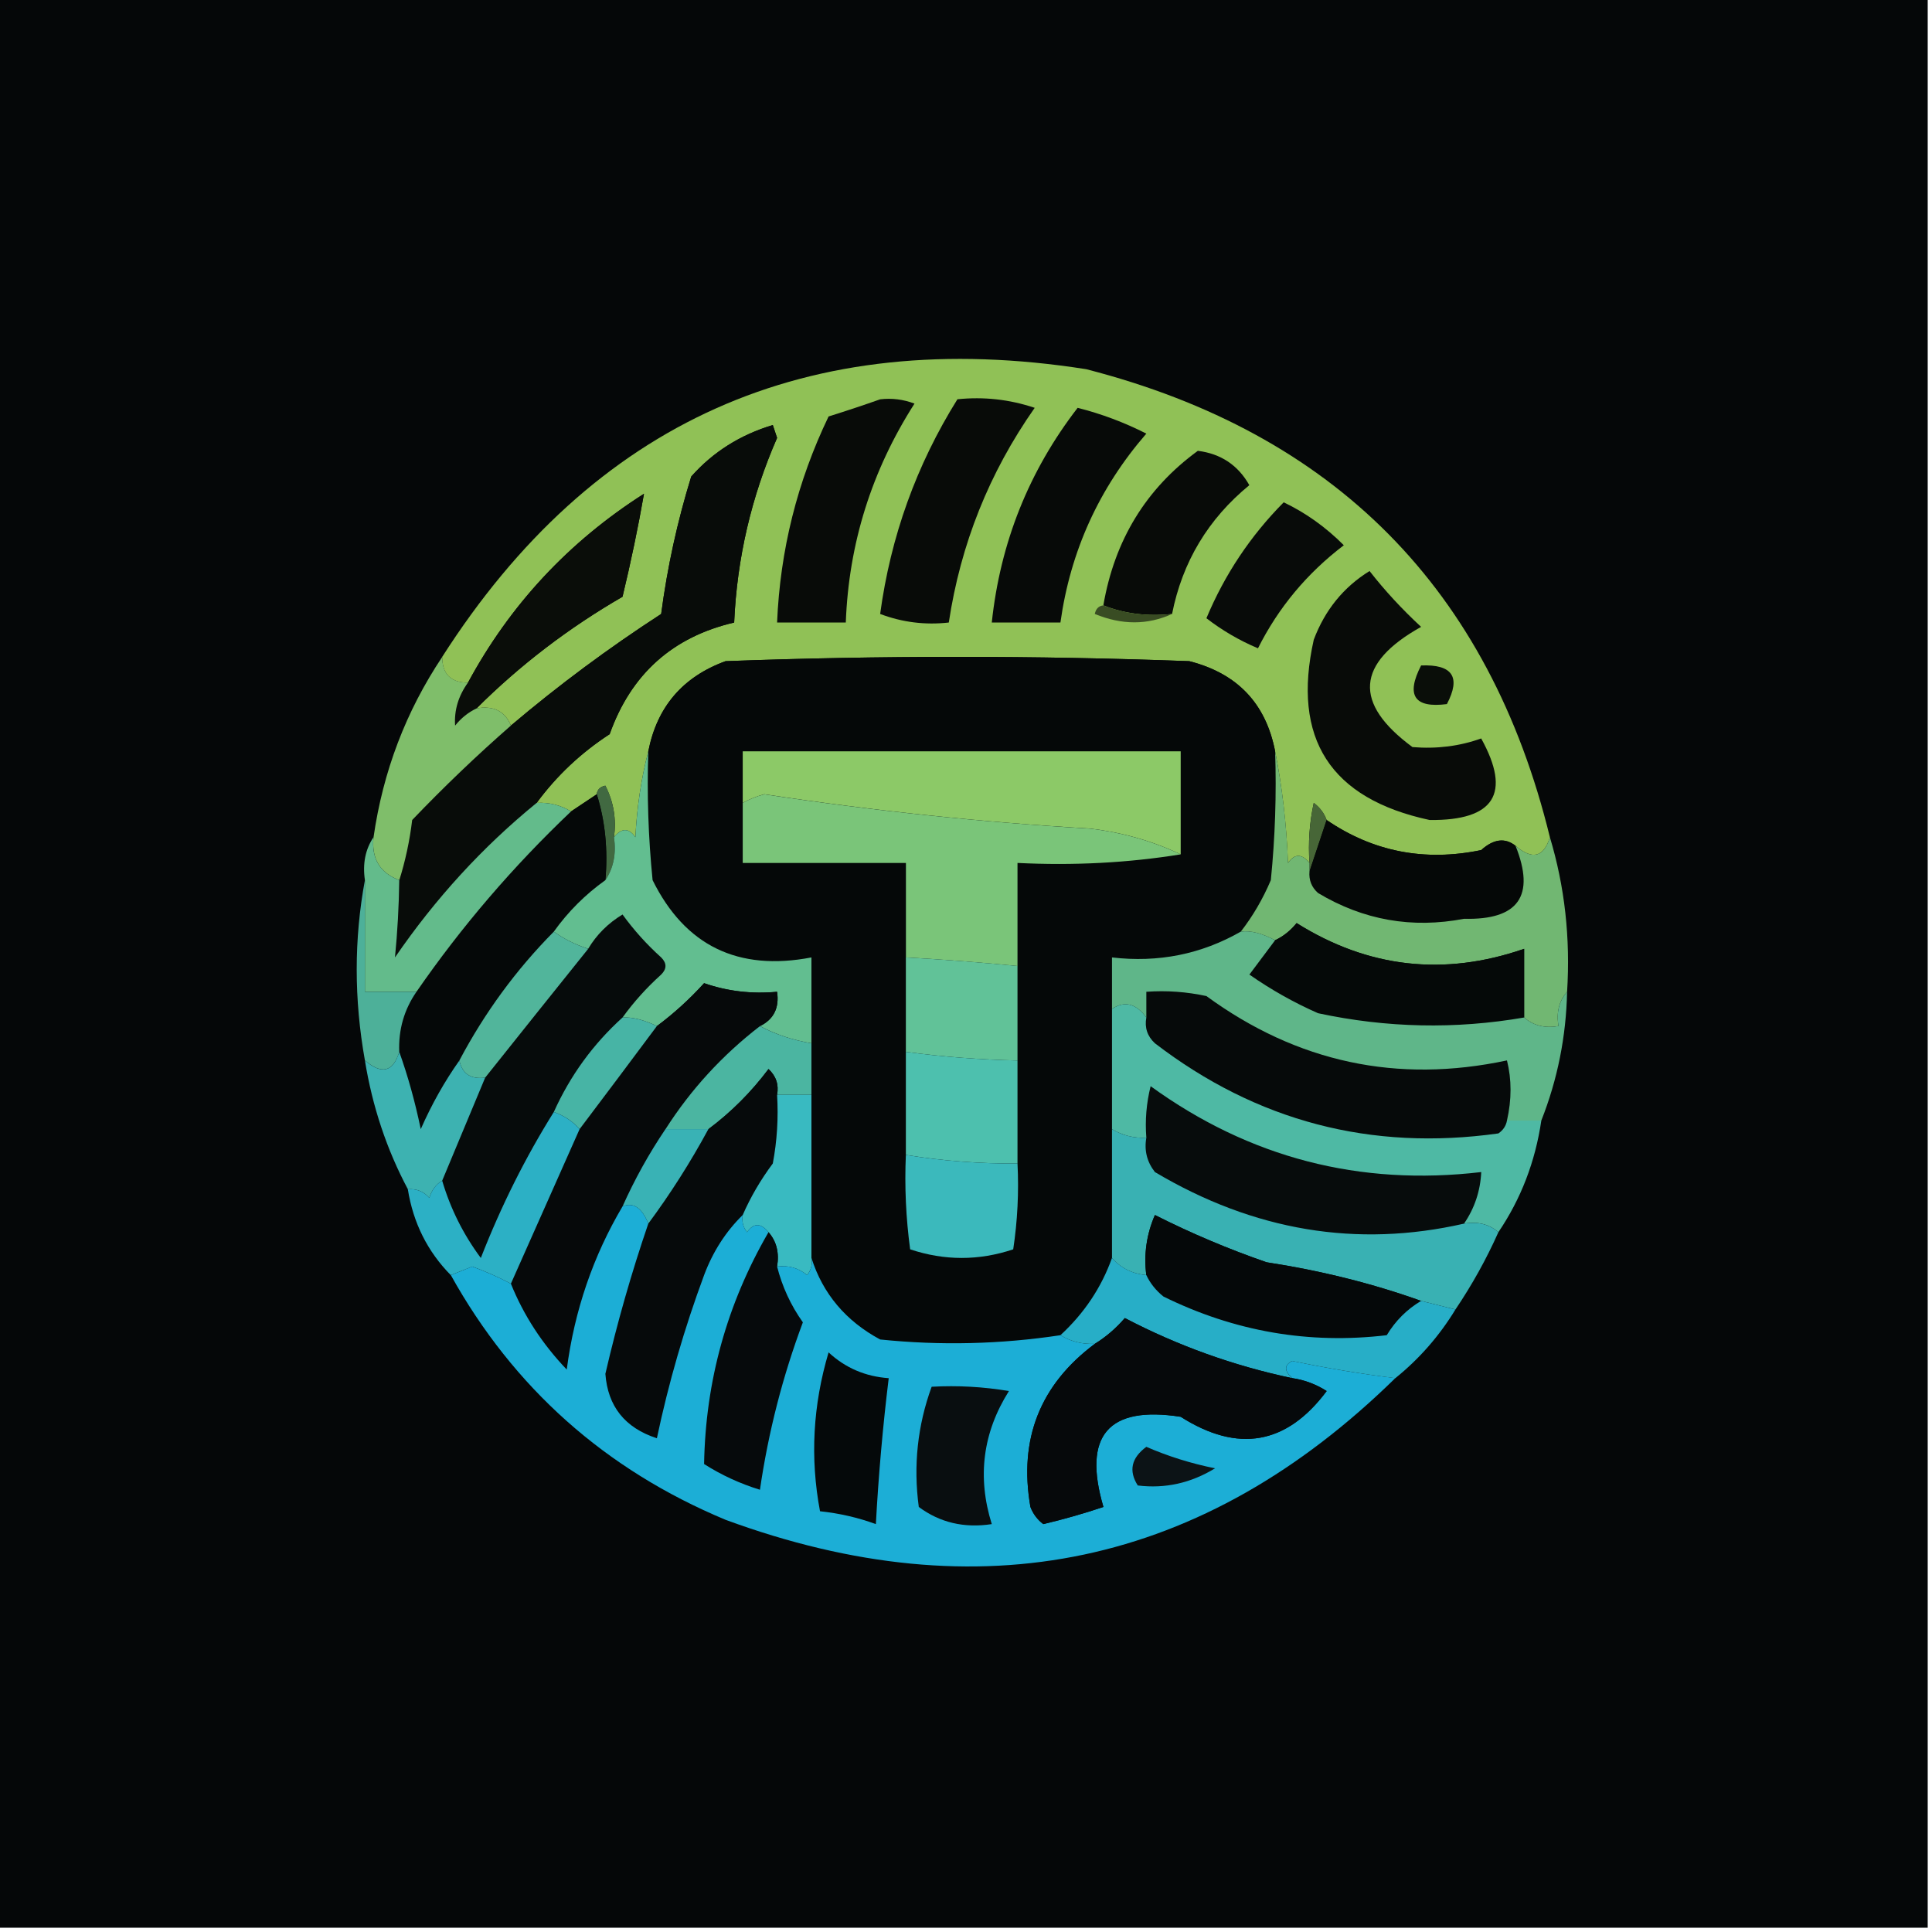 <svg width="32" height="32" viewBox="0 0 32 32" fill="none" xmlns="http://www.w3.org/2000/svg">
    <g clip-path="url(#clip0_2763_186)">
        <path fill-rule="evenodd" clip-rule="evenodd"
            d="M-0.071 -0.071C10.595 -0.071 21.262 -0.071 31.929 -0.071C31.929 10.595 31.929 21.262 31.929 31.929C21.262 31.929 10.595 31.929 -0.071 31.929C-0.071 21.262 -0.071 10.595 -0.071 -0.071Z"
            fill="#050708" />
        <path fill-rule="evenodd" clip-rule="evenodd"
            d="M25.671 13.867C25.57 14.2 25.38 14.247 25.102 14.009C24.928 13.872 24.739 13.895 24.533 14.08C23.597 14.274 22.744 14.108 21.973 13.582C21.933 13.47 21.862 13.375 21.76 13.298C21.689 13.626 21.666 13.958 21.689 14.293C21.561 14.137 21.443 14.137 21.333 14.293C21.308 13.65 21.237 13.034 21.12 12.444C20.966 11.65 20.492 11.153 19.698 10.951C17.138 10.856 14.578 10.856 12.018 10.951C11.308 11.21 10.882 11.708 10.738 12.444C10.621 12.891 10.55 13.365 10.524 13.867C10.415 13.71 10.296 13.71 10.169 13.867C10.211 13.567 10.164 13.283 10.026 13.013C9.94 13.031 9.893 13.078 9.884 13.155C9.742 13.25 9.6 13.345 9.458 13.44C9.286 13.335 9.096 13.288 8.889 13.298C9.221 12.847 9.624 12.468 10.098 12.16C10.452 11.165 11.14 10.549 12.16 10.311C12.207 9.248 12.444 8.228 12.871 7.253C12.847 7.182 12.823 7.111 12.8 7.04C12.26 7.202 11.809 7.487 11.449 7.893C11.219 8.637 11.053 9.396 10.951 10.169C10.079 10.734 9.249 11.351 8.462 12.018C8.365 11.779 8.175 11.684 7.893 11.733C8.612 11.016 9.418 10.4 10.311 9.884C10.45 9.306 10.569 8.737 10.666 8.178C9.42 8.973 8.448 10.016 7.751 11.307C7.466 11.307 7.324 11.164 7.324 10.88C9.82 6.978 13.376 5.39 17.991 6.115C22.107 7.173 24.667 9.757 25.671 13.867Z"
            fill="#90C156" />
        <path fill-rule="evenodd" clip-rule="evenodd"
            d="M15.858 6.613C16.294 6.568 16.721 6.615 17.138 6.755C16.385 7.827 15.911 9.012 15.715 10.311C15.325 10.355 14.945 10.308 14.578 10.169C14.752 8.886 15.179 7.701 15.858 6.613Z"
            fill="#080B08" />
        <path fill-rule="evenodd" clip-rule="evenodd"
            d="M14.578 6.614C14.773 6.591 14.963 6.615 15.147 6.685C14.438 7.793 14.058 9.002 14.009 10.311C13.63 10.311 13.25 10.311 12.871 10.311C12.921 9.113 13.206 7.975 13.724 6.898C14.027 6.803 14.312 6.708 14.578 6.614Z"
            fill="#080B08" />
        <path fill-rule="evenodd" clip-rule="evenodd"
            d="M17.849 6.755C18.241 6.854 18.621 6.996 18.987 7.182C18.203 8.086 17.729 9.129 17.564 10.311C17.185 10.311 16.806 10.311 16.427 10.311C16.568 8.986 17.042 7.801 17.849 6.755Z"
            fill="#070A08" />
        <path fill-rule="evenodd" clip-rule="evenodd"
            d="M19.413 10.169C19.003 10.213 18.624 10.165 18.275 10.027C18.46 8.947 18.982 8.093 19.84 7.467C20.222 7.515 20.506 7.705 20.693 8.036C20.01 8.596 19.584 9.307 19.413 10.169Z"
            fill="#080B08" />
        <path fill-rule="evenodd" clip-rule="evenodd"
            d="M21.262 8.32C21.629 8.495 21.96 8.732 22.258 9.031C21.648 9.495 21.174 10.064 20.836 10.738C20.528 10.608 20.244 10.442 19.982 10.24C20.285 9.515 20.712 8.875 21.262 8.32Z"
            fill="#080B09" />
        <path fill-rule="evenodd" clip-rule="evenodd"
            d="M7.893 11.733C7.757 11.798 7.638 11.893 7.538 12.018C7.52 11.764 7.591 11.527 7.751 11.307C8.449 10.016 9.42 8.973 10.667 8.178C10.569 8.737 10.45 9.306 10.311 9.884C9.419 10.4 8.613 11.016 7.893 11.733Z"
            fill="#0A0D09" />
        <path fill-rule="evenodd" clip-rule="evenodd"
            d="M22.684 9.458C22.936 9.781 23.22 10.089 23.538 10.383C22.459 10.985 22.411 11.649 23.395 12.374C23.795 12.407 24.174 12.36 24.533 12.231C25.037 13.142 24.752 13.593 23.68 13.582C22.034 13.229 21.394 12.234 21.76 10.596C21.945 10.104 22.254 9.724 22.684 9.458Z"
            fill="#080B08" />
        <path fill-rule="evenodd" clip-rule="evenodd"
            d="M18.276 10.027C18.624 10.165 19.003 10.213 19.413 10.169C19.007 10.354 18.581 10.354 18.133 10.169C18.151 10.083 18.198 10.035 18.276 10.027Z"
            fill="#394C23" />
        <path fill-rule="evenodd" clip-rule="evenodd"
            d="M8.889 13.298C7.994 14.028 7.212 14.881 6.542 15.858C6.583 15.444 6.607 15.017 6.613 14.578C6.714 14.258 6.785 13.927 6.826 13.582C7.353 13.032 7.898 12.51 8.462 12.018C9.249 11.351 10.079 10.735 10.951 10.169C11.053 9.396 11.219 8.637 11.449 7.893C11.809 7.487 12.26 7.202 12.8 7.04C12.823 7.111 12.847 7.182 12.871 7.253C12.444 8.229 12.207 9.248 12.16 10.311C11.14 10.549 10.452 11.165 10.098 12.16C9.624 12.468 9.221 12.848 8.889 13.298Z"
            fill="#080C09" />
        <path fill-rule="evenodd" clip-rule="evenodd"
            d="M21.12 12.444C21.144 13.157 21.12 13.868 21.049 14.578C20.917 14.889 20.751 15.174 20.551 15.431C19.896 15.806 19.185 15.948 18.418 15.858C18.418 16.142 18.418 16.427 18.418 16.711C18.418 17.375 18.418 18.038 18.418 18.702C18.418 19.413 18.418 20.124 18.418 20.835C18.243 21.325 17.959 21.752 17.564 22.115C16.574 22.265 15.579 22.289 14.578 22.187C14.008 21.879 13.629 21.429 13.44 20.835C13.44 19.935 13.44 19.034 13.44 18.133C13.44 17.849 13.44 17.564 13.44 17.28C13.44 16.806 13.44 16.332 13.44 15.858C12.224 16.091 11.347 15.664 10.809 14.578C10.738 13.868 10.714 13.157 10.738 12.444C10.882 11.708 11.308 11.21 12.018 10.951C14.578 10.856 17.138 10.856 19.698 10.951C20.492 11.153 20.966 11.65 21.12 12.444Z"
            fill="#050808" />
        <path fill-rule="evenodd" clip-rule="evenodd"
            d="M23.538 11.022C24.058 11.001 24.201 11.214 23.965 11.662C23.425 11.732 23.283 11.518 23.538 11.022Z"
            fill="#0A0E09" />
        <path fill-rule="evenodd" clip-rule="evenodd"
            d="M7.325 10.88C7.325 11.164 7.467 11.306 7.751 11.306C7.592 11.527 7.521 11.764 7.538 12.018C7.639 11.892 7.757 11.798 7.894 11.733C8.176 11.684 8.365 11.779 8.462 12.018C7.899 12.51 7.353 13.032 6.827 13.582C6.786 13.926 6.714 14.258 6.614 14.578C6.292 14.458 6.15 14.221 6.187 13.867C6.344 12.777 6.723 11.782 7.325 10.88Z"
            fill="#7FBE6A" />
        <path fill-rule="evenodd" clip-rule="evenodd"
            d="M19.556 14.151C19.092 13.931 18.594 13.789 18.062 13.724C16.282 13.621 14.481 13.431 12.658 13.155C12.53 13.19 12.411 13.238 12.302 13.298C12.302 13.013 12.302 12.729 12.302 12.444C14.72 12.444 17.138 12.444 19.556 12.444C19.556 13.013 19.556 13.582 19.556 14.151Z"
            fill="#8CC967" />
        <path fill-rule="evenodd" clip-rule="evenodd"
            d="M9.884 13.155C9.893 13.078 9.94 13.031 10.027 13.013C10.164 13.283 10.211 13.567 10.169 13.867C10.209 14.139 10.162 14.376 10.027 14.578C10.071 14.074 10.024 13.6 9.884 13.155Z"
            fill="#416941" />
        <path fill-rule="evenodd" clip-rule="evenodd"
            d="M9.884 13.156C10.024 13.6 10.071 14.074 10.027 14.578C9.695 14.815 9.41 15.1 9.173 15.431C8.549 16.061 8.028 16.772 7.609 17.565C7.363 17.912 7.15 18.291 6.969 18.702C6.875 18.25 6.757 17.824 6.613 17.422C6.598 17.056 6.693 16.724 6.898 16.427C7.645 15.348 8.498 14.352 9.458 13.44C9.6 13.345 9.742 13.251 9.884 13.156Z"
            fill="#050808" />
        <path fill-rule="evenodd" clip-rule="evenodd"
            d="M21.973 13.582C21.878 13.867 21.784 14.151 21.689 14.436C21.689 14.388 21.689 14.341 21.689 14.293C21.666 13.958 21.689 13.626 21.76 13.298C21.862 13.375 21.933 13.47 21.973 13.582Z"
            fill="#476637" />
        <path fill-rule="evenodd" clip-rule="evenodd"
            d="M19.556 14.151C18.682 14.292 17.781 14.339 16.853 14.293C16.853 14.862 16.853 15.431 16.853 16C16.238 15.94 15.622 15.892 15.005 15.858C15.005 15.336 15.005 14.815 15.005 14.293C14.104 14.293 13.203 14.293 12.302 14.293C12.302 13.962 12.302 13.63 12.302 13.298C12.411 13.238 12.53 13.19 12.658 13.156C14.481 13.432 16.282 13.621 18.062 13.725C18.594 13.789 19.092 13.932 19.556 14.151Z"
            fill="#7AC579" />
        <path fill-rule="evenodd" clip-rule="evenodd"
            d="M21.973 13.582C22.744 14.108 23.598 14.274 24.533 14.08C24.739 13.895 24.929 13.871 25.102 14.009C25.434 14.837 25.149 15.241 24.249 15.218C23.387 15.383 22.582 15.241 21.831 14.791C21.724 14.695 21.677 14.577 21.689 14.435C21.784 14.151 21.878 13.867 21.973 13.582Z"
            fill="#050807" />
        <path fill-rule="evenodd" clip-rule="evenodd"
            d="M21.12 12.444C21.238 13.034 21.309 13.65 21.334 14.293C21.443 14.137 21.561 14.137 21.689 14.293C21.689 14.341 21.689 14.388 21.689 14.435C21.677 14.577 21.724 14.696 21.831 14.791C22.582 15.241 23.388 15.383 24.249 15.218C25.15 15.241 25.434 14.838 25.102 14.009C25.381 14.247 25.57 14.2 25.671 13.867C25.917 14.683 26.012 15.536 25.956 16.427C25.823 16.578 25.775 16.768 25.814 16.995C25.586 17.034 25.396 16.986 25.245 16.853C25.245 16.474 25.245 16.095 25.245 15.715C23.918 16.175 22.661 16.032 21.476 15.289C21.375 15.414 21.256 15.509 21.12 15.573C20.896 15.456 20.707 15.408 20.551 15.431C20.751 15.174 20.917 14.889 21.049 14.578C21.12 13.868 21.144 13.157 21.12 12.444Z"
            fill="#71B772" />
        <path fill-rule="evenodd" clip-rule="evenodd"
            d="M8.889 13.298C9.096 13.288 9.286 13.335 9.458 13.44C8.498 14.352 7.644 15.347 6.898 16.427C6.613 16.427 6.329 16.427 6.044 16.427C6.044 15.81 6.044 15.194 6.044 14.578C6.004 14.305 6.051 14.068 6.186 13.867C6.15 14.22 6.292 14.458 6.613 14.578C6.607 15.017 6.583 15.443 6.542 15.858C7.212 14.881 7.994 14.027 8.889 13.298Z"
            fill="#63BB8B" />
        <path fill-rule="evenodd" clip-rule="evenodd"
            d="M10.311 16.853C9.823 17.294 9.443 17.816 9.173 18.418C8.702 19.171 8.299 19.977 7.964 20.835C7.674 20.445 7.461 20.019 7.324 19.555C7.561 18.986 7.798 18.418 8.035 17.849C8.6 17.141 9.169 16.43 9.742 15.715C9.881 15.481 10.071 15.292 10.311 15.146C10.498 15.405 10.711 15.642 10.951 15.858C11.046 15.953 11.046 16.047 10.951 16.142C10.708 16.361 10.495 16.598 10.311 16.853Z"
            fill="#060B0B" />
        <path fill-rule="evenodd" clip-rule="evenodd"
            d="M25.244 16.854C24.106 17.05 22.968 17.026 21.831 16.782C21.429 16.605 21.05 16.392 20.693 16.142C20.839 15.95 20.981 15.761 21.12 15.573C21.256 15.509 21.375 15.414 21.476 15.289C22.661 16.033 23.918 16.175 25.244 15.716C25.244 16.095 25.244 16.474 25.244 16.854Z"
            fill="#050908" />
        <path fill-rule="evenodd" clip-rule="evenodd"
            d="M10.738 12.444C10.714 13.157 10.738 13.868 10.809 14.578C11.347 15.664 12.224 16.091 13.44 15.858C13.44 16.332 13.44 16.806 13.44 17.28C13.127 17.227 12.843 17.132 12.587 16.995C12.815 16.884 12.91 16.694 12.871 16.427C12.452 16.466 12.049 16.419 11.662 16.284C11.42 16.551 11.159 16.788 10.88 16.995C10.666 16.892 10.476 16.844 10.311 16.853C10.495 16.598 10.708 16.361 10.951 16.142C11.046 16.047 11.046 15.953 10.951 15.858C10.711 15.642 10.498 15.405 10.311 15.147C10.071 15.292 9.881 15.482 9.742 15.715C9.53 15.646 9.34 15.551 9.173 15.431C9.41 15.099 9.695 14.815 10.027 14.578C10.162 14.376 10.209 14.139 10.169 13.867C10.296 13.71 10.415 13.71 10.524 13.867C10.55 13.365 10.621 12.891 10.738 12.444Z"
            fill="#62BE90" />
        <path fill-rule="evenodd" clip-rule="evenodd"
            d="M15.004 15.858C15.622 15.892 16.238 15.939 16.853 16C16.853 16.522 16.853 17.043 16.853 17.565C16.234 17.552 15.617 17.505 15.004 17.422C15.004 16.901 15.004 16.379 15.004 15.858Z"
            fill="#61C298" />
        <path fill-rule="evenodd" clip-rule="evenodd"
            d="M6.044 14.578C6.044 15.194 6.044 15.81 6.044 16.427C6.329 16.427 6.613 16.427 6.898 16.427C6.693 16.724 6.598 17.055 6.613 17.422C6.512 17.755 6.323 17.802 6.044 17.564C5.863 16.55 5.863 15.555 6.044 14.578Z"
            fill="#4DB099" />
        <path fill-rule="evenodd" clip-rule="evenodd"
            d="M12.587 16.996C11.965 17.476 11.443 18.044 11.022 18.702C10.749 19.106 10.512 19.533 10.311 19.982C9.823 20.807 9.515 21.707 9.387 22.685C8.981 22.259 8.673 21.785 8.462 21.262C8.836 20.419 9.216 19.566 9.6 18.702C10.025 18.139 10.452 17.57 10.88 16.996C11.159 16.788 11.42 16.551 11.662 16.285C12.049 16.419 12.452 16.466 12.871 16.427C12.91 16.694 12.815 16.884 12.587 16.996Z"
            fill="#06090A" />
        <path fill-rule="evenodd" clip-rule="evenodd"
            d="M24.96 18.56C24.944 18.648 24.897 18.719 24.818 18.773C22.709 19.069 20.812 18.571 19.129 17.28C19.003 17.163 18.956 17.02 18.987 16.853C18.987 16.711 18.987 16.569 18.987 16.427C19.322 16.403 19.654 16.427 19.982 16.498C21.484 17.596 23.143 17.952 24.96 17.564C25.039 17.88 25.039 18.212 24.96 18.56Z"
            fill="#060A0A" />
        <path fill-rule="evenodd" clip-rule="evenodd"
            d="M9.173 15.431C9.34 15.551 9.53 15.646 9.742 15.716C9.169 16.43 8.6 17.141 8.036 17.849C7.797 17.88 7.655 17.785 7.609 17.564C8.028 16.772 8.549 16.061 9.173 15.431Z"
            fill="#51B59B" />
        <path fill-rule="evenodd" clip-rule="evenodd"
            d="M20.551 15.431C20.707 15.408 20.896 15.455 21.12 15.573C20.981 15.76 20.839 15.95 20.694 16.142C21.05 16.391 21.429 16.605 21.831 16.782C22.968 17.026 24.106 17.05 25.245 16.853C25.396 16.986 25.586 17.034 25.814 16.995C25.775 16.768 25.823 16.578 25.956 16.427C25.94 17.168 25.798 17.879 25.529 18.56C25.34 18.56 25.15 18.56 24.96 18.56C25.039 18.212 25.039 17.88 24.96 17.564C23.143 17.951 21.484 17.596 19.982 16.498C19.654 16.427 19.322 16.403 18.987 16.427C18.987 16.569 18.987 16.711 18.987 16.853C18.816 16.62 18.626 16.573 18.418 16.711C18.418 16.427 18.418 16.142 18.418 15.858C19.185 15.948 19.896 15.805 20.551 15.431Z"
            fill="#5FB689" />
        <path fill-rule="evenodd" clip-rule="evenodd"
            d="M12.587 16.996C12.843 17.132 13.128 17.227 13.44 17.28C13.44 17.564 13.44 17.849 13.44 18.133C13.251 18.133 13.061 18.133 12.871 18.133C12.902 17.966 12.855 17.824 12.729 17.707C12.442 18.089 12.11 18.421 11.734 18.702C11.496 18.702 11.259 18.702 11.023 18.702C11.443 18.044 11.965 17.476 12.587 16.996Z"
            fill="#4BB5A1" />
        <path fill-rule="evenodd" clip-rule="evenodd"
            d="M10.311 16.853C10.476 16.844 10.666 16.892 10.88 16.995C10.452 17.57 10.025 18.139 9.6 18.702C9.488 18.574 9.345 18.479 9.173 18.418C9.444 17.816 9.823 17.294 10.311 16.853Z"
            fill="#47B4A5" />
        <path fill-rule="evenodd" clip-rule="evenodd"
            d="M12.871 18.133C12.895 18.515 12.871 18.895 12.8 19.271C12.598 19.542 12.432 19.826 12.302 20.124C12.022 20.398 11.808 20.73 11.662 21.12C11.335 22.002 11.074 22.903 10.88 23.822C10.351 23.65 10.067 23.294 10.027 22.755C10.222 21.911 10.459 21.081 10.738 20.267C11.103 19.774 11.435 19.253 11.733 18.702C12.11 18.421 12.442 18.089 12.729 17.706C12.855 17.824 12.902 17.966 12.871 18.133Z"
            fill="#060A0B" />
        <path fill-rule="evenodd" clip-rule="evenodd"
            d="M15.004 17.422C15.617 17.505 16.234 17.552 16.853 17.565C16.853 18.134 16.853 18.702 16.853 19.271C16.232 19.276 15.616 19.229 15.004 19.129C15.004 18.56 15.004 17.991 15.004 17.422Z"
            fill="#4DC0AE" />
        <path fill-rule="evenodd" clip-rule="evenodd"
            d="M6.613 17.422C6.757 17.824 6.875 18.25 6.969 18.702C7.15 18.291 7.363 17.912 7.609 17.565C7.655 17.785 7.797 17.88 8.036 17.849C7.798 18.418 7.561 18.987 7.324 19.556C7.222 19.615 7.151 19.71 7.111 19.84C7.016 19.733 6.897 19.686 6.756 19.698C6.405 19.039 6.168 18.328 6.044 17.565C6.323 17.803 6.512 17.755 6.613 17.422Z"
            fill="#3DB2B1" />
        <path fill-rule="evenodd" clip-rule="evenodd"
            d="M24.249 20.267C22.475 20.672 20.768 20.388 19.129 19.413C18.997 19.244 18.949 19.055 18.986 18.845C18.963 18.556 18.987 18.272 19.058 17.991C20.694 19.176 22.519 19.651 24.533 19.413C24.518 19.727 24.424 20.011 24.249 20.267Z"
            fill="#070C0C" />
        <path fill-rule="evenodd" clip-rule="evenodd"
            d="M18.987 16.853C18.956 17.02 19.003 17.163 19.129 17.28C20.813 18.571 22.709 19.069 24.818 18.773C24.897 18.719 24.944 18.648 24.96 18.56C25.15 18.56 25.34 18.56 25.529 18.56C25.429 19.241 25.192 19.857 24.818 20.409C24.666 20.276 24.477 20.228 24.249 20.267C24.424 20.011 24.519 19.726 24.534 19.413C22.52 19.65 20.694 19.176 19.058 17.991C18.988 18.271 18.964 18.556 18.987 18.844C18.779 18.854 18.59 18.806 18.418 18.702C18.418 18.038 18.418 17.375 18.418 16.711C18.626 16.573 18.816 16.62 18.987 16.853Z"
            fill="#4EB9A4" />
        <path fill-rule="evenodd" clip-rule="evenodd"
            d="M11.022 18.702C11.259 18.702 11.496 18.702 11.733 18.702C11.435 19.253 11.103 19.774 10.738 20.267C10.632 20.003 10.49 19.909 10.311 19.982C10.512 19.533 10.749 19.106 11.022 18.702Z"
            fill="#39B2B5" />
        <path fill-rule="evenodd" clip-rule="evenodd"
            d="M15.004 19.129C15.616 19.229 16.232 19.276 16.853 19.271C16.877 19.748 16.853 20.222 16.782 20.693C16.213 20.883 15.644 20.883 15.075 20.693C15.005 20.174 14.981 19.653 15.004 19.129Z"
            fill="#3BB9BC" />
        <path fill-rule="evenodd" clip-rule="evenodd"
            d="M12.871 18.133C13.061 18.133 13.25 18.133 13.44 18.133C13.44 19.034 13.44 19.935 13.44 20.835C13.459 20.941 13.435 21.035 13.369 21.12C13.225 21.001 13.059 20.954 12.871 20.978C12.909 20.75 12.862 20.561 12.729 20.409C12.601 20.253 12.483 20.253 12.373 20.409C12.307 20.324 12.283 20.23 12.302 20.124C12.432 19.826 12.598 19.542 12.8 19.271C12.871 18.895 12.894 18.515 12.871 18.133Z"
            fill="#39BAC1" />
        <path fill-rule="evenodd" clip-rule="evenodd"
            d="M18.418 18.702C18.59 18.806 18.779 18.854 18.987 18.844C18.95 19.055 18.997 19.244 19.129 19.413C20.768 20.387 22.475 20.672 24.249 20.267C24.477 20.229 24.666 20.276 24.818 20.409C24.619 20.855 24.382 21.281 24.107 21.689C23.917 21.642 23.728 21.594 23.538 21.547C22.741 21.261 21.887 21.047 20.978 20.907C20.344 20.687 19.728 20.427 19.129 20.124C18.991 20.443 18.943 20.775 18.987 21.12C18.752 21.097 18.562 21.003 18.418 20.835C18.418 20.124 18.418 19.413 18.418 18.702Z"
            fill="#39B1B3" />
        <path fill-rule="evenodd" clip-rule="evenodd"
            d="M9.173 18.418C9.345 18.479 9.487 18.574 9.6 18.702C9.215 19.565 8.836 20.419 8.462 21.262C8.266 21.158 8.053 21.063 7.822 20.978C7.687 21.033 7.568 21.08 7.466 21.12C7.082 20.73 6.844 20.256 6.755 19.698C6.897 19.686 7.016 19.733 7.111 19.84C7.151 19.71 7.222 19.615 7.324 19.556C7.461 20.019 7.674 20.446 7.964 20.836C8.299 19.977 8.702 19.171 9.173 18.418Z"
            fill="#2CB0C5" />
        <path fill-rule="evenodd" clip-rule="evenodd"
            d="M23.538 21.547C23.304 21.686 23.114 21.876 22.969 22.116C21.682 22.269 20.449 22.055 19.271 21.476C19.146 21.375 19.051 21.256 18.986 21.12C18.943 20.775 18.99 20.444 19.129 20.125C19.728 20.427 20.344 20.688 20.978 20.907C21.887 21.047 22.74 21.261 23.538 21.547Z"
            fill="#050809" />
        <path fill-rule="evenodd" clip-rule="evenodd"
            d="M12.729 20.409C12.862 20.561 12.909 20.75 12.871 20.978C12.954 21.31 13.097 21.619 13.298 21.902C12.963 22.797 12.725 23.721 12.587 24.675C12.258 24.574 11.95 24.432 11.662 24.249C11.686 22.875 12.041 21.595 12.729 20.409Z"
            fill="#060A0C" />
        <path fill-rule="evenodd" clip-rule="evenodd"
            d="M10.311 19.982C10.49 19.909 10.632 20.003 10.738 20.267C10.459 21.081 10.222 21.911 10.027 22.755C10.067 23.294 10.351 23.65 10.88 23.822C11.074 22.903 11.335 22.002 11.662 21.12C11.808 20.73 12.022 20.398 12.302 20.124C12.284 20.229 12.307 20.324 12.373 20.409C12.483 20.253 12.601 20.253 12.729 20.409C12.041 21.595 11.686 22.875 11.662 24.249C11.95 24.432 12.258 24.574 12.587 24.675C12.726 23.721 12.963 22.797 13.298 21.902C13.097 21.619 12.955 21.31 12.871 20.978C13.059 20.953 13.225 21.001 13.369 21.12C13.435 21.035 13.459 20.941 13.44 20.835C13.629 21.429 14.008 21.879 14.578 22.186C15.579 22.289 16.574 22.265 17.565 22.115C17.736 22.22 17.926 22.267 18.134 22.258C17.227 22.935 16.871 23.835 17.067 24.96C17.111 25.075 17.182 25.17 17.28 25.244C17.615 25.165 17.947 25.07 18.276 24.96C17.929 23.777 18.355 23.279 19.556 23.466C20.505 24.07 21.311 23.928 21.974 23.04C21.796 22.927 21.607 22.856 21.405 22.826C21.268 22.704 21.268 22.609 21.405 22.542C21.969 22.66 22.538 22.755 23.111 22.826C19.932 25.941 16.234 26.723 12.018 25.173C10.025 24.341 8.508 22.99 7.467 21.12C7.569 21.08 7.687 21.032 7.822 20.978C8.053 21.063 8.266 21.158 8.462 21.262C8.673 21.785 8.981 22.259 9.387 22.684C9.515 21.707 9.823 20.806 10.311 19.982Z"
            fill="#1CAED6" />
        <path fill-rule="evenodd" clip-rule="evenodd"
            d="M18.418 20.835C18.562 21.002 18.752 21.097 18.987 21.12C19.051 21.256 19.146 21.375 19.271 21.475C20.449 22.055 21.682 22.268 22.969 22.115C23.114 21.875 23.304 21.686 23.538 21.547C23.727 21.594 23.917 21.641 24.107 21.689C23.84 22.127 23.509 22.506 23.111 22.827C22.538 22.755 21.969 22.66 21.404 22.542C21.267 22.609 21.267 22.704 21.404 22.827C20.434 22.622 19.509 22.29 18.631 21.831C18.483 22.003 18.317 22.145 18.133 22.258C17.926 22.267 17.736 22.22 17.564 22.115C17.958 21.752 18.243 21.325 18.418 20.835Z"
            fill="#27AEC7" />
        <path fill-rule="evenodd" clip-rule="evenodd"
            d="M21.405 22.827C21.607 22.856 21.796 22.927 21.974 23.04C21.311 23.928 20.505 24.07 19.556 23.467C18.355 23.28 17.929 23.777 18.276 24.96C17.947 25.07 17.615 25.165 17.28 25.244C17.182 25.17 17.111 25.075 17.067 24.96C16.871 23.835 17.227 22.935 18.134 22.258C18.317 22.145 18.483 22.003 18.631 21.831C19.509 22.29 20.434 22.622 21.405 22.827Z"
            fill="#06090B" />
        <path fill-rule="evenodd" clip-rule="evenodd"
            d="M13.724 22.4C14.003 22.658 14.335 22.8 14.72 22.827C14.622 23.628 14.551 24.434 14.507 25.244C14.212 25.136 13.904 25.065 13.582 25.031C13.416 24.15 13.464 23.273 13.724 22.4Z"
            fill="#05090A" />
        <path fill-rule="evenodd" clip-rule="evenodd"
            d="M15.431 22.969C15.86 22.945 16.287 22.969 16.711 23.04C16.277 23.729 16.183 24.464 16.427 25.244C15.97 25.314 15.567 25.219 15.218 24.96C15.126 24.275 15.197 23.611 15.431 22.969Z"
            fill="#090E10" />
        <path fill-rule="evenodd" clip-rule="evenodd"
            d="M18.987 23.964C19.35 24.122 19.729 24.24 20.125 24.32C19.724 24.565 19.297 24.66 18.845 24.604C18.691 24.361 18.738 24.148 18.987 23.964Z"
            fill="#0C1316" />
    </g>
    <defs>
        <clipPath id="clip0_2763_186">
            <rect width="32" height="32" fill="white" />
        </clipPath>
    </defs>
</svg>